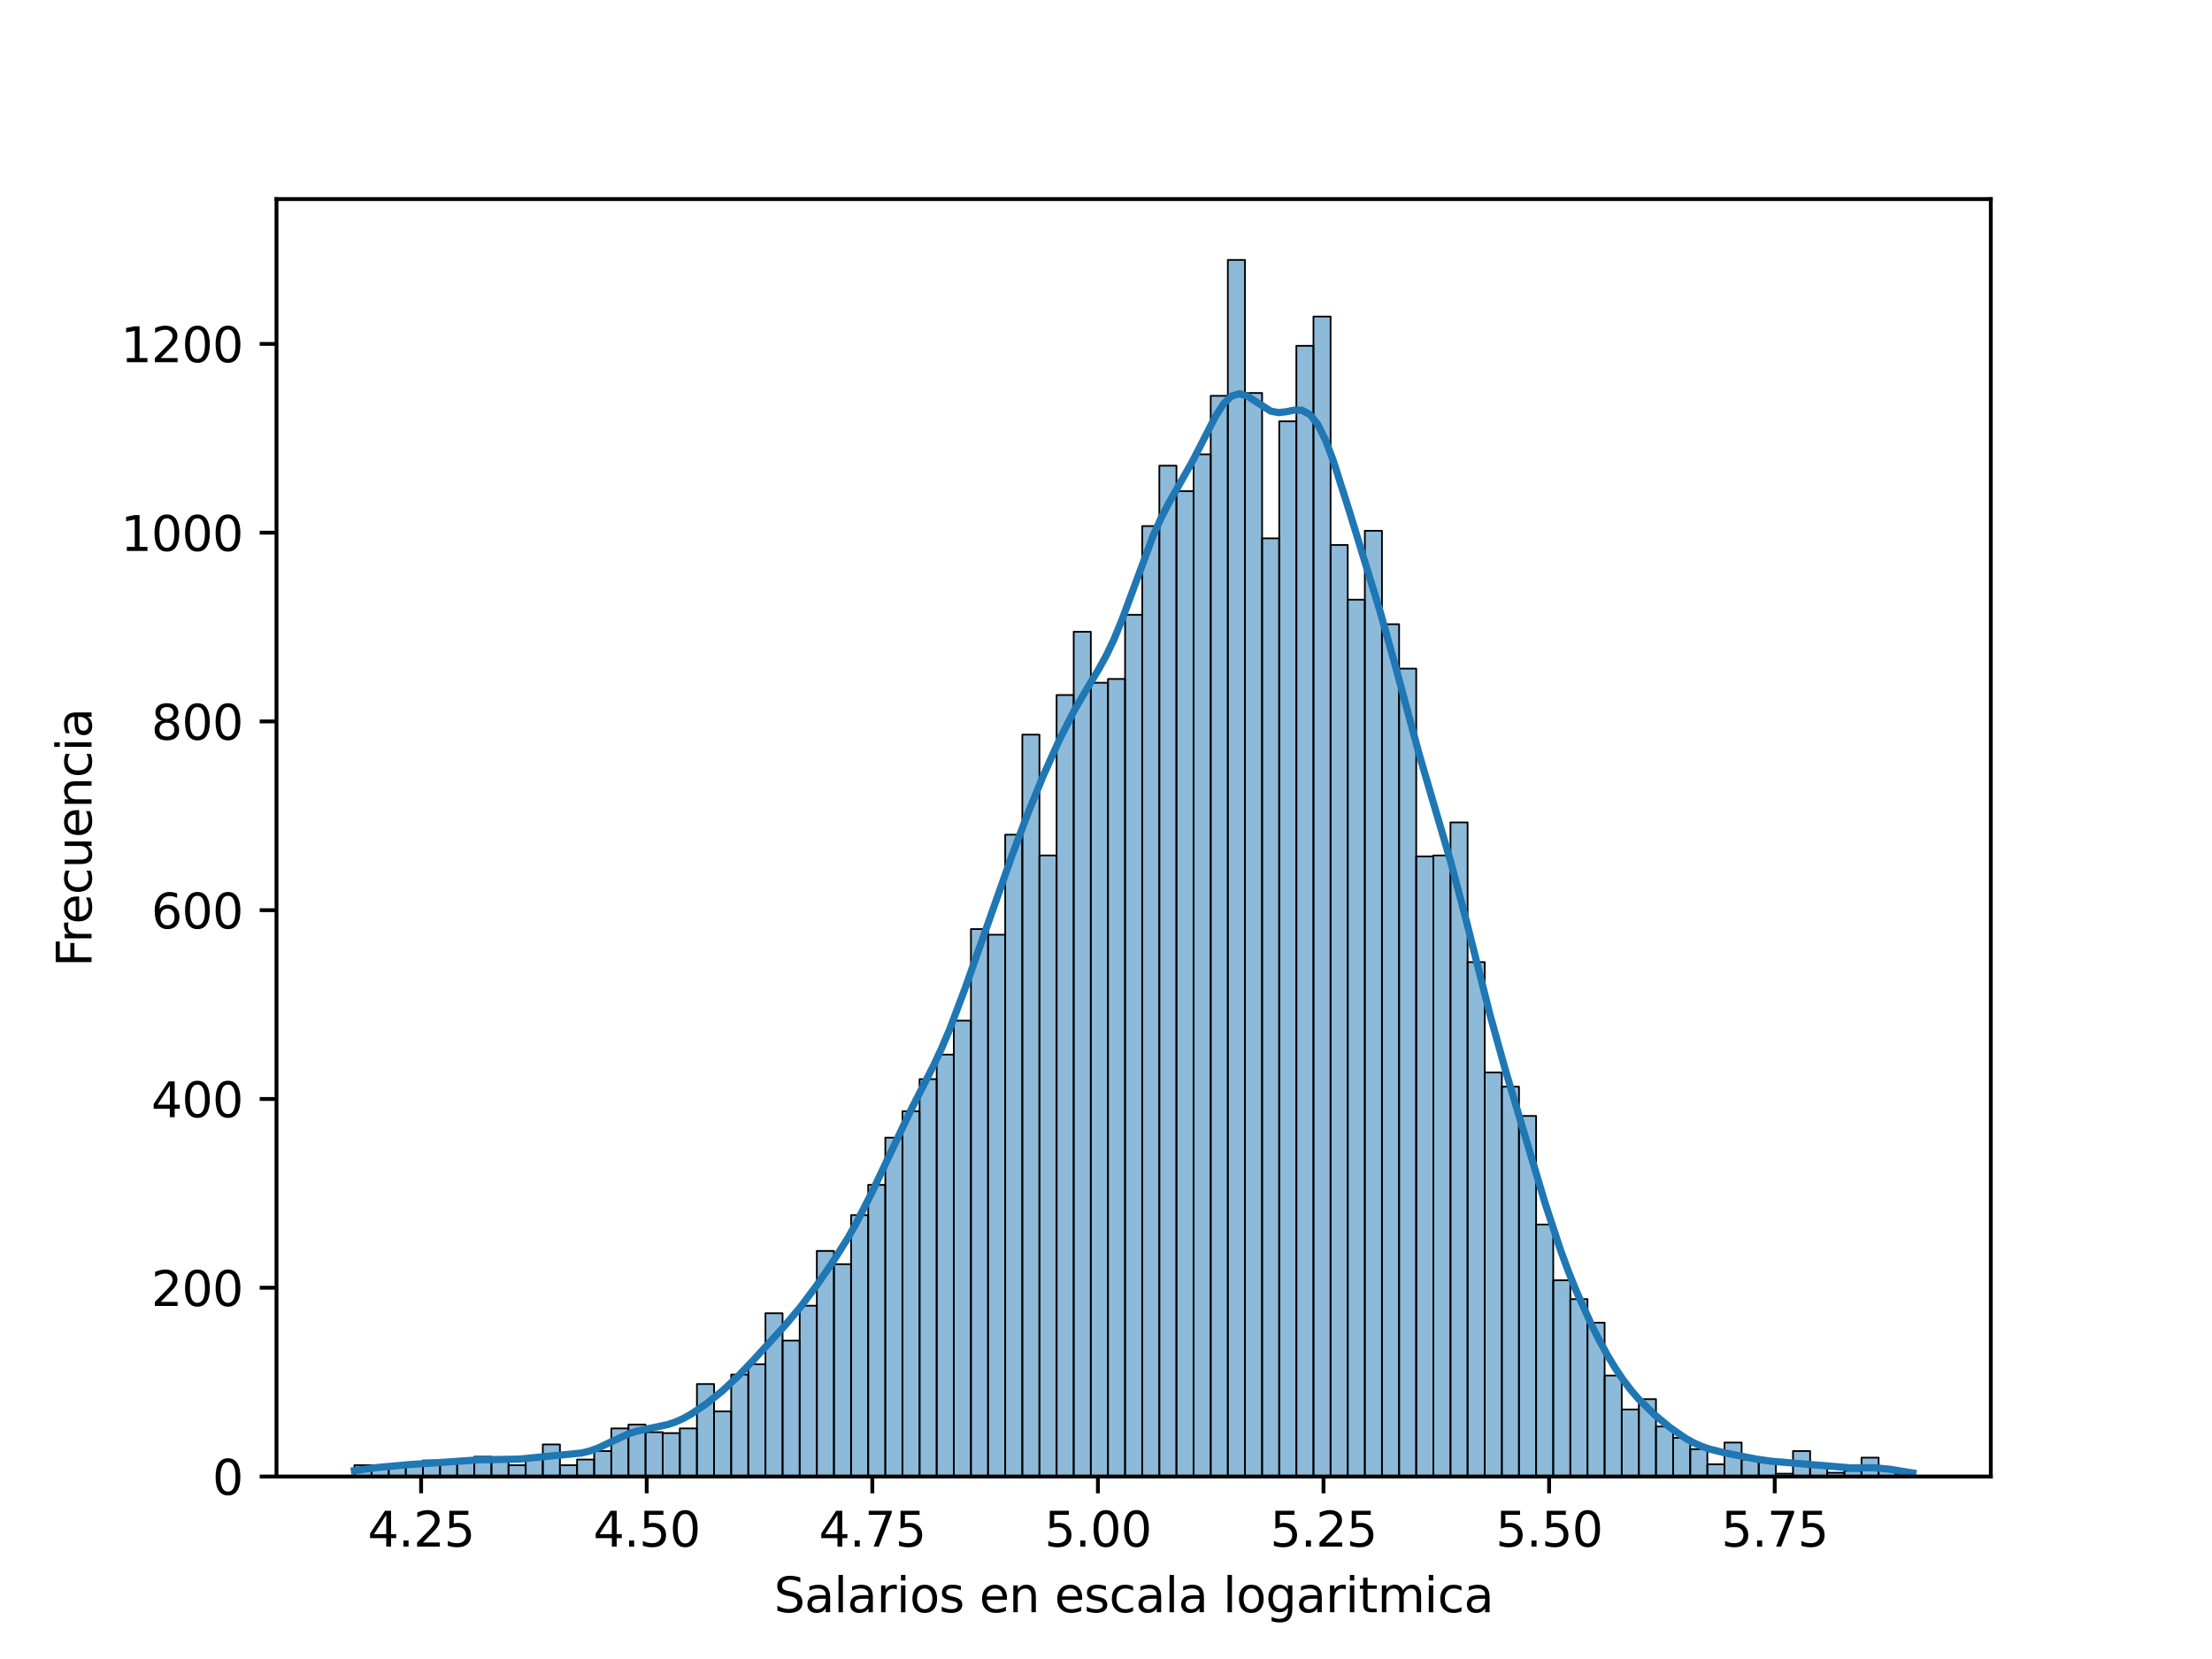 <?xml version="1.0" encoding="utf-8" standalone="no"?>
<!DOCTYPE svg PUBLIC "-//W3C//DTD SVG 1.1//EN"
  "http://www.w3.org/Graphics/SVG/1.1/DTD/svg11.dtd">
<svg xmlns:xlink="http://www.w3.org/1999/xlink" width="460.8pt" height="345.6pt" viewBox="0 0 460.8 345.6" xmlns="http://www.w3.org/2000/svg" version="1.1">
 <defs>
  <style type="text/css">*{stroke-linejoin: round; stroke-linecap: butt}</style>
 </defs>
 <g id="figure_1">
  <g id="patch_1">
   <path d="M 0 345.6 
L 460.8 345.6 
L 460.8 0 
L 0 0 
z
" style="fill: #ffffff"/>
  </g>
  <g id="axes_1">
   <g id="patch_2">
    <path d="M 57.6 307.584 
L 414.72 307.584 
L 414.72 41.472 
L 57.6 41.472 
z
" style="fill: #ffffff"/>
   </g>
   <g id="patch_3">
    <path d="M 73.833 307.584 
L 77.4 307.584 
L 77.4 305.225 
L 73.833 305.225 
z
" clip-path="url(#pa9960e04d0)" style="fill: #1f77b4; fill-opacity: 0.5; stroke: #000000; stroke-width: 0.357; stroke-linejoin: miter"/>
   </g>
   <g id="patch_4">
    <path d="M 77.4 307.584 
L 80.968 307.584 
L 80.968 305.225 
L 77.4 305.225 
z
" clip-path="url(#pa9960e04d0)" style="fill: #1f77b4; fill-opacity: 0.5; stroke: #000000; stroke-width: 0.357; stroke-linejoin: miter"/>
   </g>
   <g id="patch_5">
    <path d="M 80.968 307.584 
L 84.536 307.584 
L 84.536 305.225 
L 80.968 305.225 
z
" clip-path="url(#pa9960e04d0)" style="fill: #1f77b4; fill-opacity: 0.5; stroke: #000000; stroke-width: 0.357; stroke-linejoin: miter"/>
   </g>
   <g id="patch_6">
    <path d="M 84.536 307.584 
L 88.103 307.584 
L 88.103 305.421 
L 84.536 305.421 
z
" clip-path="url(#pa9960e04d0)" style="fill: #1f77b4; fill-opacity: 0.5; stroke: #000000; stroke-width: 0.357; stroke-linejoin: miter"/>
   </g>
   <g id="patch_7">
    <path d="M 88.103 307.584 
L 91.671 307.584 
L 91.671 304.242 
L 88.103 304.242 
z
" clip-path="url(#pa9960e04d0)" style="fill: #1f77b4; fill-opacity: 0.5; stroke: #000000; stroke-width: 0.357; stroke-linejoin: miter"/>
   </g>
   <g id="patch_8">
    <path d="M 91.671 307.584 
L 95.239 307.584 
L 95.239 304.635 
L 91.671 304.635 
z
" clip-path="url(#pa9960e04d0)" style="fill: #1f77b4; fill-opacity: 0.5; stroke: #000000; stroke-width: 0.357; stroke-linejoin: miter"/>
   </g>
   <g id="patch_9">
    <path d="M 95.239 307.584 
L 98.806 307.584 
L 98.806 304.438 
L 95.239 304.438 
z
" clip-path="url(#pa9960e04d0)" style="fill: #1f77b4; fill-opacity: 0.5; stroke: #000000; stroke-width: 0.357; stroke-linejoin: miter"/>
   </g>
   <g id="patch_10">
    <path d="M 98.806 307.584 
L 102.374 307.584 
L 102.374 303.455 
L 98.806 303.455 
z
" clip-path="url(#pa9960e04d0)" style="fill: #1f77b4; fill-opacity: 0.5; stroke: #000000; stroke-width: 0.357; stroke-linejoin: miter"/>
   </g>
   <g id="patch_11">
    <path d="M 102.374 307.584 
L 105.941 307.584 
L 105.941 303.848 
L 102.374 303.848 
z
" clip-path="url(#pa9960e04d0)" style="fill: #1f77b4; fill-opacity: 0.5; stroke: #000000; stroke-width: 0.357; stroke-linejoin: miter"/>
   </g>
   <g id="patch_12">
    <path d="M 105.941 307.584 
L 109.509 307.584 
L 109.509 305.225 
L 105.941 305.225 
z
" clip-path="url(#pa9960e04d0)" style="fill: #1f77b4; fill-opacity: 0.5; stroke: #000000; stroke-width: 0.357; stroke-linejoin: miter"/>
   </g>
   <g id="patch_13">
    <path d="M 109.509 307.584 
L 113.077 307.584 
L 113.077 303.455 
L 109.509 303.455 
z
" clip-path="url(#pa9960e04d0)" style="fill: #1f77b4; fill-opacity: 0.5; stroke: #000000; stroke-width: 0.357; stroke-linejoin: miter"/>
   </g>
   <g id="patch_14">
    <path d="M 113.077 307.584 
L 116.644 307.584 
L 116.644 300.899 
L 113.077 300.899 
z
" clip-path="url(#pa9960e04d0)" style="fill: #1f77b4; fill-opacity: 0.5; stroke: #000000; stroke-width: 0.357; stroke-linejoin: miter"/>
   </g>
   <g id="patch_15">
    <path d="M 116.644 307.584 
L 120.212 307.584 
L 120.212 305.225 
L 116.644 305.225 
z
" clip-path="url(#pa9960e04d0)" style="fill: #1f77b4; fill-opacity: 0.5; stroke: #000000; stroke-width: 0.357; stroke-linejoin: miter"/>
   </g>
   <g id="patch_16">
    <path d="M 120.212 307.584 
L 123.78 307.584 
L 123.78 304.045 
L 120.212 304.045 
z
" clip-path="url(#pa9960e04d0)" style="fill: #1f77b4; fill-opacity: 0.5; stroke: #000000; stroke-width: 0.357; stroke-linejoin: miter"/>
   </g>
   <g id="patch_17">
    <path d="M 123.78 307.584 
L 127.347 307.584 
L 127.347 302.275 
L 123.78 302.275 
z
" clip-path="url(#pa9960e04d0)" style="fill: #1f77b4; fill-opacity: 0.5; stroke: #000000; stroke-width: 0.357; stroke-linejoin: miter"/>
   </g>
   <g id="patch_18">
    <path d="M 127.347 307.584 
L 130.915 307.584 
L 130.915 297.557 
L 127.347 297.557 
z
" clip-path="url(#pa9960e04d0)" style="fill: #1f77b4; fill-opacity: 0.5; stroke: #000000; stroke-width: 0.357; stroke-linejoin: miter"/>
   </g>
   <g id="patch_19">
    <path d="M 130.915 307.584 
L 134.482 307.584 
L 134.482 296.77 
L 130.915 296.77 
z
" clip-path="url(#pa9960e04d0)" style="fill: #1f77b4; fill-opacity: 0.5; stroke: #000000; stroke-width: 0.357; stroke-linejoin: miter"/>
   </g>
   <g id="patch_20">
    <path d="M 134.482 307.584 
L 138.05 307.584 
L 138.05 298.343 
L 134.482 298.343 
z
" clip-path="url(#pa9960e04d0)" style="fill: #1f77b4; fill-opacity: 0.5; stroke: #000000; stroke-width: 0.357; stroke-linejoin: miter"/>
   </g>
   <g id="patch_21">
    <path d="M 138.05 307.584 
L 141.618 307.584 
L 141.618 298.54 
L 138.05 298.54 
z
" clip-path="url(#pa9960e04d0)" style="fill: #1f77b4; fill-opacity: 0.5; stroke: #000000; stroke-width: 0.357; stroke-linejoin: miter"/>
   </g>
   <g id="patch_22">
    <path d="M 141.618 307.584 
L 145.185 307.584 
L 145.185 297.557 
L 141.618 297.557 
z
" clip-path="url(#pa9960e04d0)" style="fill: #1f77b4; fill-opacity: 0.5; stroke: #000000; stroke-width: 0.357; stroke-linejoin: miter"/>
   </g>
   <g id="patch_23">
    <path d="M 145.185 307.584 
L 148.753 307.584 
L 148.753 288.315 
L 145.185 288.315 
z
" clip-path="url(#pa9960e04d0)" style="fill: #1f77b4; fill-opacity: 0.5; stroke: #000000; stroke-width: 0.357; stroke-linejoin: miter"/>
   </g>
   <g id="patch_24">
    <path d="M 148.753 307.584 
L 152.321 307.584 
L 152.321 294.017 
L 148.753 294.017 
z
" clip-path="url(#pa9960e04d0)" style="fill: #1f77b4; fill-opacity: 0.5; stroke: #000000; stroke-width: 0.357; stroke-linejoin: miter"/>
   </g>
   <g id="patch_25">
    <path d="M 152.321 307.584 
L 155.888 307.584 
L 155.888 286.349 
L 152.321 286.349 
z
" clip-path="url(#pa9960e04d0)" style="fill: #1f77b4; fill-opacity: 0.5; stroke: #000000; stroke-width: 0.357; stroke-linejoin: miter"/>
   </g>
   <g id="patch_26">
    <path d="M 155.888 307.584 
L 159.456 307.584 
L 159.456 284.187 
L 155.888 284.187 
z
" clip-path="url(#pa9960e04d0)" style="fill: #1f77b4; fill-opacity: 0.5; stroke: #000000; stroke-width: 0.357; stroke-linejoin: miter"/>
   </g>
   <g id="patch_27">
    <path d="M 159.456 307.584 
L 163.024 307.584 
L 163.024 273.569 
L 159.456 273.569 
z
" clip-path="url(#pa9960e04d0)" style="fill: #1f77b4; fill-opacity: 0.5; stroke: #000000; stroke-width: 0.357; stroke-linejoin: miter"/>
   </g>
   <g id="patch_28">
    <path d="M 163.024 307.584 
L 166.591 307.584 
L 166.591 279.271 
L 163.024 279.271 
z
" clip-path="url(#pa9960e04d0)" style="fill: #1f77b4; fill-opacity: 0.5; stroke: #000000; stroke-width: 0.357; stroke-linejoin: miter"/>
   </g>
   <g id="patch_29">
    <path d="M 166.591 307.584 
L 170.159 307.584 
L 170.159 271.996 
L 166.591 271.996 
z
" clip-path="url(#pa9960e04d0)" style="fill: #1f77b4; fill-opacity: 0.5; stroke: #000000; stroke-width: 0.357; stroke-linejoin: miter"/>
   </g>
   <g id="patch_30">
    <path d="M 170.159 307.584 
L 173.726 307.584 
L 173.726 260.592 
L 170.159 260.592 
z
" clip-path="url(#pa9960e04d0)" style="fill: #1f77b4; fill-opacity: 0.5; stroke: #000000; stroke-width: 0.357; stroke-linejoin: miter"/>
   </g>
   <g id="patch_31">
    <path d="M 173.726 307.584 
L 177.294 307.584 
L 177.294 263.345 
L 173.726 263.345 
z
" clip-path="url(#pa9960e04d0)" style="fill: #1f77b4; fill-opacity: 0.5; stroke: #000000; stroke-width: 0.357; stroke-linejoin: miter"/>
   </g>
   <g id="patch_32">
    <path d="M 177.294 307.584 
L 180.862 307.584 
L 180.862 253.121 
L 177.294 253.121 
z
" clip-path="url(#pa9960e04d0)" style="fill: #1f77b4; fill-opacity: 0.5; stroke: #000000; stroke-width: 0.357; stroke-linejoin: miter"/>
   </g>
   <g id="patch_33">
    <path d="M 180.862 307.584 
L 184.429 307.584 
L 184.429 246.829 
L 180.862 246.829 
z
" clip-path="url(#pa9960e04d0)" style="fill: #1f77b4; fill-opacity: 0.5; stroke: #000000; stroke-width: 0.357; stroke-linejoin: miter"/>
   </g>
   <g id="patch_34">
    <path d="M 184.429 307.584 
L 187.997 307.584 
L 187.997 236.998 
L 184.429 236.998 
z
" clip-path="url(#pa9960e04d0)" style="fill: #1f77b4; fill-opacity: 0.5; stroke: #000000; stroke-width: 0.357; stroke-linejoin: miter"/>
   </g>
   <g id="patch_35">
    <path d="M 187.997 307.584 
L 191.565 307.584 
L 191.565 231.493 
L 187.997 231.493 
z
" clip-path="url(#pa9960e04d0)" style="fill: #1f77b4; fill-opacity: 0.5; stroke: #000000; stroke-width: 0.357; stroke-linejoin: miter"/>
   </g>
   <g id="patch_36">
    <path d="M 191.565 307.584 
L 195.132 307.584 
L 195.132 224.808 
L 191.565 224.808 
z
" clip-path="url(#pa9960e04d0)" style="fill: #1f77b4; fill-opacity: 0.5; stroke: #000000; stroke-width: 0.357; stroke-linejoin: miter"/>
   </g>
   <g id="patch_37">
    <path d="M 195.132 307.584 
L 198.7 307.584 
L 198.7 219.696 
L 195.132 219.696 
z
" clip-path="url(#pa9960e04d0)" style="fill: #1f77b4; fill-opacity: 0.5; stroke: #000000; stroke-width: 0.357; stroke-linejoin: miter"/>
   </g>
   <g id="patch_38">
    <path d="M 198.7 307.584 
L 202.267 307.584 
L 202.267 212.618 
L 198.7 212.618 
z
" clip-path="url(#pa9960e04d0)" style="fill: #1f77b4; fill-opacity: 0.5; stroke: #000000; stroke-width: 0.357; stroke-linejoin: miter"/>
   </g>
   <g id="patch_39">
    <path d="M 202.267 307.584 
L 205.835 307.584 
L 205.835 193.546 
L 202.267 193.546 
z
" clip-path="url(#pa9960e04d0)" style="fill: #1f77b4; fill-opacity: 0.5; stroke: #000000; stroke-width: 0.357; stroke-linejoin: miter"/>
   </g>
   <g id="patch_40">
    <path d="M 205.835 307.584 
L 209.403 307.584 
L 209.403 194.726 
L 205.835 194.726 
z
" clip-path="url(#pa9960e04d0)" style="fill: #1f77b4; fill-opacity: 0.5; stroke: #000000; stroke-width: 0.357; stroke-linejoin: miter"/>
   </g>
   <g id="patch_41">
    <path d="M 209.403 307.584 
L 212.97 307.584 
L 212.97 173.884 
L 209.403 173.884 
z
" clip-path="url(#pa9960e04d0)" style="fill: #1f77b4; fill-opacity: 0.5; stroke: #000000; stroke-width: 0.357; stroke-linejoin: miter"/>
   </g>
   <g id="patch_42">
    <path d="M 212.97 307.584 
L 216.538 307.584 
L 216.538 153.043 
L 212.97 153.043 
z
" clip-path="url(#pa9960e04d0)" style="fill: #1f77b4; fill-opacity: 0.5; stroke: #000000; stroke-width: 0.357; stroke-linejoin: miter"/>
   </g>
   <g id="patch_43">
    <path d="M 216.538 307.584 
L 220.106 307.584 
L 220.106 178.21 
L 216.538 178.21 
z
" clip-path="url(#pa9960e04d0)" style="fill: #1f77b4; fill-opacity: 0.5; stroke: #000000; stroke-width: 0.357; stroke-linejoin: miter"/>
   </g>
   <g id="patch_44">
    <path d="M 220.106 307.584 
L 223.673 307.584 
L 223.673 144.785 
L 220.106 144.785 
z
" clip-path="url(#pa9960e04d0)" style="fill: #1f77b4; fill-opacity: 0.5; stroke: #000000; stroke-width: 0.357; stroke-linejoin: miter"/>
   </g>
   <g id="patch_45">
    <path d="M 223.673 307.584 
L 227.241 307.584 
L 227.241 131.611 
L 223.673 131.611 
z
" clip-path="url(#pa9960e04d0)" style="fill: #1f77b4; fill-opacity: 0.5; stroke: #000000; stroke-width: 0.357; stroke-linejoin: miter"/>
   </g>
   <g id="patch_46">
    <path d="M 227.241 307.584 
L 230.809 307.584 
L 230.809 142.229 
L 227.241 142.229 
z
" clip-path="url(#pa9960e04d0)" style="fill: #1f77b4; fill-opacity: 0.5; stroke: #000000; stroke-width: 0.357; stroke-linejoin: miter"/>
   </g>
   <g id="patch_47">
    <path d="M 230.809 307.584 
L 234.376 307.584 
L 234.376 141.442 
L 230.809 141.442 
z
" clip-path="url(#pa9960e04d0)" style="fill: #1f77b4; fill-opacity: 0.5; stroke: #000000; stroke-width: 0.357; stroke-linejoin: miter"/>
   </g>
   <g id="patch_48">
    <path d="M 234.376 307.584 
L 237.944 307.584 
L 237.944 128.072 
L 234.376 128.072 
z
" clip-path="url(#pa9960e04d0)" style="fill: #1f77b4; fill-opacity: 0.5; stroke: #000000; stroke-width: 0.357; stroke-linejoin: miter"/>
   </g>
   <g id="patch_49">
    <path d="M 237.944 307.584 
L 241.511 307.584 
L 241.511 109.59 
L 237.944 109.59 
z
" clip-path="url(#pa9960e04d0)" style="fill: #1f77b4; fill-opacity: 0.5; stroke: #000000; stroke-width: 0.357; stroke-linejoin: miter"/>
   </g>
   <g id="patch_50">
    <path d="M 241.511 307.584 
L 245.079 307.584 
L 245.079 97.007 
L 241.511 97.007 
z
" clip-path="url(#pa9960e04d0)" style="fill: #1f77b4; fill-opacity: 0.5; stroke: #000000; stroke-width: 0.357; stroke-linejoin: miter"/>
   </g>
   <g id="patch_51">
    <path d="M 245.079 307.584 
L 248.647 307.584 
L 248.647 102.315 
L 245.079 102.315 
z
" clip-path="url(#pa9960e04d0)" style="fill: #1f77b4; fill-opacity: 0.5; stroke: #000000; stroke-width: 0.357; stroke-linejoin: miter"/>
   </g>
   <g id="patch_52">
    <path d="M 248.647 307.584 
L 252.214 307.584 
L 252.214 94.647 
L 248.647 94.647 
z
" clip-path="url(#pa9960e04d0)" style="fill: #1f77b4; fill-opacity: 0.5; stroke: #000000; stroke-width: 0.357; stroke-linejoin: miter"/>
   </g>
   <g id="patch_53">
    <path d="M 252.214 307.584 
L 255.782 307.584 
L 255.782 82.457 
L 252.214 82.457 
z
" clip-path="url(#pa9960e04d0)" style="fill: #1f77b4; fill-opacity: 0.5; stroke: #000000; stroke-width: 0.357; stroke-linejoin: miter"/>
   </g>
   <g id="patch_54">
    <path d="M 255.782 307.584 
L 259.35 307.584 
L 259.35 54.144 
L 255.782 54.144 
z
" clip-path="url(#pa9960e04d0)" style="fill: #1f77b4; fill-opacity: 0.5; stroke: #000000; stroke-width: 0.357; stroke-linejoin: miter"/>
   </g>
   <g id="patch_55">
    <path d="M 259.35 307.584 
L 262.917 307.584 
L 262.917 81.867 
L 259.35 81.867 
z
" clip-path="url(#pa9960e04d0)" style="fill: #1f77b4; fill-opacity: 0.5; stroke: #000000; stroke-width: 0.357; stroke-linejoin: miter"/>
   </g>
   <g id="patch_56">
    <path d="M 262.917 307.584 
L 266.485 307.584 
L 266.485 112.146 
L 262.917 112.146 
z
" clip-path="url(#pa9960e04d0)" style="fill: #1f77b4; fill-opacity: 0.5; stroke: #000000; stroke-width: 0.357; stroke-linejoin: miter"/>
   </g>
   <g id="patch_57">
    <path d="M 266.485 307.584 
L 270.053 307.584 
L 270.053 87.766 
L 266.485 87.766 
z
" clip-path="url(#pa9960e04d0)" style="fill: #1f77b4; fill-opacity: 0.5; stroke: #000000; stroke-width: 0.357; stroke-linejoin: miter"/>
   </g>
   <g id="patch_58">
    <path d="M 270.053 307.584 
L 273.62 307.584 
L 273.62 72.036 
L 270.053 72.036 
z
" clip-path="url(#pa9960e04d0)" style="fill: #1f77b4; fill-opacity: 0.5; stroke: #000000; stroke-width: 0.357; stroke-linejoin: miter"/>
   </g>
   <g id="patch_59">
    <path d="M 273.62 307.584 
L 277.188 307.584 
L 277.188 65.941 
L 273.62 65.941 
z
" clip-path="url(#pa9960e04d0)" style="fill: #1f77b4; fill-opacity: 0.5; stroke: #000000; stroke-width: 0.357; stroke-linejoin: miter"/>
   </g>
   <g id="patch_60">
    <path d="M 277.188 307.584 
L 280.755 307.584 
L 280.755 113.522 
L 277.188 113.522 
z
" clip-path="url(#pa9960e04d0)" style="fill: #1f77b4; fill-opacity: 0.5; stroke: #000000; stroke-width: 0.357; stroke-linejoin: miter"/>
   </g>
   <g id="patch_61">
    <path d="M 280.755 307.584 
L 284.323 307.584 
L 284.323 124.926 
L 280.755 124.926 
z
" clip-path="url(#pa9960e04d0)" style="fill: #1f77b4; fill-opacity: 0.5; stroke: #000000; stroke-width: 0.357; stroke-linejoin: miter"/>
   </g>
   <g id="patch_62">
    <path d="M 284.323 307.584 
L 287.891 307.584 
L 287.891 110.573 
L 284.323 110.573 
z
" clip-path="url(#pa9960e04d0)" style="fill: #1f77b4; fill-opacity: 0.5; stroke: #000000; stroke-width: 0.357; stroke-linejoin: miter"/>
   </g>
   <g id="patch_63">
    <path d="M 287.891 307.584 
L 291.458 307.584 
L 291.458 130.038 
L 287.891 130.038 
z
" clip-path="url(#pa9960e04d0)" style="fill: #1f77b4; fill-opacity: 0.5; stroke: #000000; stroke-width: 0.357; stroke-linejoin: miter"/>
   </g>
   <g id="patch_64">
    <path d="M 291.458 307.584 
L 295.026 307.584 
L 295.026 139.279 
L 291.458 139.279 
z
" clip-path="url(#pa9960e04d0)" style="fill: #1f77b4; fill-opacity: 0.5; stroke: #000000; stroke-width: 0.357; stroke-linejoin: miter"/>
   </g>
   <g id="patch_65">
    <path d="M 295.026 307.584 
L 298.594 307.584 
L 298.594 178.406 
L 295.026 178.406 
z
" clip-path="url(#pa9960e04d0)" style="fill: #1f77b4; fill-opacity: 0.5; stroke: #000000; stroke-width: 0.357; stroke-linejoin: miter"/>
   </g>
   <g id="patch_66">
    <path d="M 298.594 307.584 
L 302.161 307.584 
L 302.161 178.21 
L 298.594 178.21 
z
" clip-path="url(#pa9960e04d0)" style="fill: #1f77b4; fill-opacity: 0.5; stroke: #000000; stroke-width: 0.357; stroke-linejoin: miter"/>
   </g>
   <g id="patch_67">
    <path d="M 302.161 307.584 
L 305.729 307.584 
L 305.729 171.328 
L 302.161 171.328 
z
" clip-path="url(#pa9960e04d0)" style="fill: #1f77b4; fill-opacity: 0.5; stroke: #000000; stroke-width: 0.357; stroke-linejoin: miter"/>
   </g>
   <g id="patch_68">
    <path d="M 305.729 307.584 
L 309.296 307.584 
L 309.296 200.427 
L 305.729 200.427 
z
" clip-path="url(#pa9960e04d0)" style="fill: #1f77b4; fill-opacity: 0.5; stroke: #000000; stroke-width: 0.357; stroke-linejoin: miter"/>
   </g>
   <g id="patch_69">
    <path d="M 309.296 307.584 
L 312.864 307.584 
L 312.864 223.432 
L 309.296 223.432 
z
" clip-path="url(#pa9960e04d0)" style="fill: #1f77b4; fill-opacity: 0.5; stroke: #000000; stroke-width: 0.357; stroke-linejoin: miter"/>
   </g>
   <g id="patch_70">
    <path d="M 312.864 307.584 
L 316.432 307.584 
L 316.432 226.381 
L 312.864 226.381 
z
" clip-path="url(#pa9960e04d0)" style="fill: #1f77b4; fill-opacity: 0.5; stroke: #000000; stroke-width: 0.357; stroke-linejoin: miter"/>
   </g>
   <g id="patch_71">
    <path d="M 316.432 307.584 
L 319.999 307.584 
L 319.999 232.476 
L 316.432 232.476 
z
" clip-path="url(#pa9960e04d0)" style="fill: #1f77b4; fill-opacity: 0.5; stroke: #000000; stroke-width: 0.357; stroke-linejoin: miter"/>
   </g>
   <g id="patch_72">
    <path d="M 319.999 307.584 
L 323.567 307.584 
L 323.567 255.087 
L 319.999 255.087 
z
" clip-path="url(#pa9960e04d0)" style="fill: #1f77b4; fill-opacity: 0.5; stroke: #000000; stroke-width: 0.357; stroke-linejoin: miter"/>
   </g>
   <g id="patch_73">
    <path d="M 323.567 307.584 
L 327.135 307.584 
L 327.135 266.688 
L 323.567 266.688 
z
" clip-path="url(#pa9960e04d0)" style="fill: #1f77b4; fill-opacity: 0.5; stroke: #000000; stroke-width: 0.357; stroke-linejoin: miter"/>
   </g>
   <g id="patch_74">
    <path d="M 327.135 307.584 
L 330.702 307.584 
L 330.702 270.62 
L 327.135 270.62 
z
" clip-path="url(#pa9960e04d0)" style="fill: #1f77b4; fill-opacity: 0.5; stroke: #000000; stroke-width: 0.357; stroke-linejoin: miter"/>
   </g>
   <g id="patch_75">
    <path d="M 330.702 307.584 
L 334.27 307.584 
L 334.27 275.535 
L 330.702 275.535 
z
" clip-path="url(#pa9960e04d0)" style="fill: #1f77b4; fill-opacity: 0.5; stroke: #000000; stroke-width: 0.357; stroke-linejoin: miter"/>
   </g>
   <g id="patch_76">
    <path d="M 334.27 307.584 
L 337.838 307.584 
L 337.838 286.546 
L 334.27 286.546 
z
" clip-path="url(#pa9960e04d0)" style="fill: #1f77b4; fill-opacity: 0.5; stroke: #000000; stroke-width: 0.357; stroke-linejoin: miter"/>
   </g>
   <g id="patch_77">
    <path d="M 337.838 307.584 
L 341.405 307.584 
L 341.405 293.624 
L 337.838 293.624 
z
" clip-path="url(#pa9960e04d0)" style="fill: #1f77b4; fill-opacity: 0.5; stroke: #000000; stroke-width: 0.357; stroke-linejoin: miter"/>
   </g>
   <g id="patch_78">
    <path d="M 341.405 307.584 
L 344.973 307.584 
L 344.973 291.461 
L 341.405 291.461 
z
" clip-path="url(#pa9960e04d0)" style="fill: #1f77b4; fill-opacity: 0.5; stroke: #000000; stroke-width: 0.357; stroke-linejoin: miter"/>
   </g>
   <g id="patch_79">
    <path d="M 344.973 307.584 
L 348.54 307.584 
L 348.54 297.163 
L 344.973 297.163 
z
" clip-path="url(#pa9960e04d0)" style="fill: #1f77b4; fill-opacity: 0.5; stroke: #000000; stroke-width: 0.357; stroke-linejoin: miter"/>
   </g>
   <g id="patch_80">
    <path d="M 348.54 307.584 
L 352.108 307.584 
L 352.108 299.523 
L 348.54 299.523 
z
" clip-path="url(#pa9960e04d0)" style="fill: #1f77b4; fill-opacity: 0.5; stroke: #000000; stroke-width: 0.357; stroke-linejoin: miter"/>
   </g>
   <g id="patch_81">
    <path d="M 352.108 307.584 
L 355.676 307.584 
L 355.676 301.882 
L 352.108 301.882 
z
" clip-path="url(#pa9960e04d0)" style="fill: #1f77b4; fill-opacity: 0.5; stroke: #000000; stroke-width: 0.357; stroke-linejoin: miter"/>
   </g>
   <g id="patch_82">
    <path d="M 355.676 307.584 
L 359.243 307.584 
L 359.243 305.028 
L 355.676 305.028 
z
" clip-path="url(#pa9960e04d0)" style="fill: #1f77b4; fill-opacity: 0.5; stroke: #000000; stroke-width: 0.357; stroke-linejoin: miter"/>
   </g>
   <g id="patch_83">
    <path d="M 359.243 307.584 
L 362.811 307.584 
L 362.811 300.506 
L 359.243 300.506 
z
" clip-path="url(#pa9960e04d0)" style="fill: #1f77b4; fill-opacity: 0.5; stroke: #000000; stroke-width: 0.357; stroke-linejoin: miter"/>
   </g>
   <g id="patch_84">
    <path d="M 362.811 307.584 
L 366.379 307.584 
L 366.379 304.045 
L 362.811 304.045 
z
" clip-path="url(#pa9960e04d0)" style="fill: #1f77b4; fill-opacity: 0.5; stroke: #000000; stroke-width: 0.357; stroke-linejoin: miter"/>
   </g>
   <g id="patch_85">
    <path d="M 366.379 307.584 
L 369.946 307.584 
L 369.946 304.635 
L 366.379 304.635 
z
" clip-path="url(#pa9960e04d0)" style="fill: #1f77b4; fill-opacity: 0.5; stroke: #000000; stroke-width: 0.357; stroke-linejoin: miter"/>
   </g>
   <g id="patch_86">
    <path d="M 369.946 307.584 
L 373.514 307.584 
L 373.514 306.994 
L 369.946 306.994 
z
" clip-path="url(#pa9960e04d0)" style="fill: #1f77b4; fill-opacity: 0.5; stroke: #000000; stroke-width: 0.357; stroke-linejoin: miter"/>
   </g>
   <g id="patch_87">
    <path d="M 373.514 307.584 
L 377.081 307.584 
L 377.081 302.275 
L 373.514 302.275 
z
" clip-path="url(#pa9960e04d0)" style="fill: #1f77b4; fill-opacity: 0.5; stroke: #000000; stroke-width: 0.357; stroke-linejoin: miter"/>
   </g>
   <g id="patch_88">
    <path d="M 377.081 307.584 
L 380.649 307.584 
L 380.649 305.618 
L 377.081 305.618 
z
" clip-path="url(#pa9960e04d0)" style="fill: #1f77b4; fill-opacity: 0.5; stroke: #000000; stroke-width: 0.357; stroke-linejoin: miter"/>
   </g>
   <g id="patch_89">
    <path d="M 380.649 307.584 
L 384.217 307.584 
L 384.217 306.798 
L 380.649 306.798 
z
" clip-path="url(#pa9960e04d0)" style="fill: #1f77b4; fill-opacity: 0.5; stroke: #000000; stroke-width: 0.357; stroke-linejoin: miter"/>
   </g>
   <g id="patch_90">
    <path d="M 384.217 307.584 
L 387.784 307.584 
L 387.784 306.404 
L 384.217 306.404 
z
" clip-path="url(#pa9960e04d0)" style="fill: #1f77b4; fill-opacity: 0.5; stroke: #000000; stroke-width: 0.357; stroke-linejoin: miter"/>
   </g>
   <g id="patch_91">
    <path d="M 387.784 307.584 
L 391.352 307.584 
L 391.352 303.652 
L 387.784 303.652 
z
" clip-path="url(#pa9960e04d0)" style="fill: #1f77b4; fill-opacity: 0.5; stroke: #000000; stroke-width: 0.357; stroke-linejoin: miter"/>
   </g>
   <g id="patch_92">
    <path d="M 391.352 307.584 
L 394.92 307.584 
L 394.92 306.011 
L 391.352 306.011 
z
" clip-path="url(#pa9960e04d0)" style="fill: #1f77b4; fill-opacity: 0.5; stroke: #000000; stroke-width: 0.357; stroke-linejoin: miter"/>
   </g>
   <g id="patch_93">
    <path d="M 394.92 307.584 
L 398.487 307.584 
L 398.487 306.994 
L 394.92 306.994 
z
" clip-path="url(#pa9960e04d0)" style="fill: #1f77b4; fill-opacity: 0.5; stroke: #000000; stroke-width: 0.357; stroke-linejoin: miter"/>
   </g>
   <g id="matplotlib.axis_1">
    <g id="xtick_1">
     <g id="line2d_1">
      <defs>
       <path id="m9fb0b6d4d2" d="M 0 0 
L 0 3.5 
" style="stroke: #000000; stroke-width: 0.8"/>
      </defs>
      <g>
       <use xlink:href="#m9fb0b6d4d2" x="87.727" y="307.584" style="stroke: #000000; stroke-width: 0.8"/>
      </g>
     </g>
     <g id="text_1">
      <!-- 4.25 -->
      <g transform="translate(76.594 322.182) scale(0.1 -0.1)">
       <defs>
        <path id="DejaVuSans-34" d="M 2419 4116 
L 825 1625 
L 2419 1625 
L 2419 4116 
z
M 2253 4666 
L 3047 4666 
L 3047 1625 
L 3713 1625 
L 3713 1100 
L 3047 1100 
L 3047 0 
L 2419 0 
L 2419 1100 
L 313 1100 
L 313 1709 
L 2253 4666 
z
" transform="scale(0.016)"/>
        <path id="DejaVuSans-2e" d="M 684 794 
L 1344 794 
L 1344 0 
L 684 0 
L 684 794 
z
" transform="scale(0.016)"/>
        <path id="DejaVuSans-32" d="M 1228 531 
L 3431 531 
L 3431 0 
L 469 0 
L 469 531 
Q 828 903 1448 1529 
Q 2069 2156 2228 2338 
Q 2531 2678 2651 2914 
Q 2772 3150 2772 3378 
Q 2772 3750 2511 3984 
Q 2250 4219 1831 4219 
Q 1534 4219 1204 4116 
Q 875 4013 500 3803 
L 500 4441 
Q 881 4594 1212 4672 
Q 1544 4750 1819 4750 
Q 2544 4750 2975 4387 
Q 3406 4025 3406 3419 
Q 3406 3131 3298 2873 
Q 3191 2616 2906 2266 
Q 2828 2175 2409 1742 
Q 1991 1309 1228 531 
z
" transform="scale(0.016)"/>
        <path id="DejaVuSans-35" d="M 691 4666 
L 3169 4666 
L 3169 4134 
L 1269 4134 
L 1269 2991 
Q 1406 3038 1543 3061 
Q 1681 3084 1819 3084 
Q 2600 3084 3056 2656 
Q 3513 2228 3513 1497 
Q 3513 744 3044 326 
Q 2575 -91 1722 -91 
Q 1428 -91 1123 -41 
Q 819 9 494 109 
L 494 744 
Q 775 591 1075 516 
Q 1375 441 1709 441 
Q 2250 441 2565 725 
Q 2881 1009 2881 1497 
Q 2881 1984 2565 2268 
Q 2250 2553 1709 2553 
Q 1456 2553 1204 2497 
Q 953 2441 691 2322 
L 691 4666 
z
" transform="scale(0.016)"/>
       </defs>
       <use xlink:href="#DejaVuSans-34"/>
       <use xlink:href="#DejaVuSans-2e" transform="translate(63.623 0)"/>
       <use xlink:href="#DejaVuSans-32" transform="translate(95.41 0)"/>
       <use xlink:href="#DejaVuSans-35" transform="translate(159.033 0)"/>
      </g>
     </g>
    </g>
    <g id="xtick_2">
     <g id="line2d_2">
      <g>
       <use xlink:href="#m9fb0b6d4d2" x="134.724" y="307.584" style="stroke: #000000; stroke-width: 0.8"/>
      </g>
     </g>
     <g id="text_2">
      <!-- 4.50 -->
      <g transform="translate(123.591 322.182) scale(0.1 -0.1)">
       <defs>
        <path id="DejaVuSans-30" d="M 2034 4250 
Q 1547 4250 1301 3770 
Q 1056 3291 1056 2328 
Q 1056 1369 1301 889 
Q 1547 409 2034 409 
Q 2525 409 2770 889 
Q 3016 1369 3016 2328 
Q 3016 3291 2770 3770 
Q 2525 4250 2034 4250 
z
M 2034 4750 
Q 2819 4750 3233 4129 
Q 3647 3509 3647 2328 
Q 3647 1150 3233 529 
Q 2819 -91 2034 -91 
Q 1250 -91 836 529 
Q 422 1150 422 2328 
Q 422 3509 836 4129 
Q 1250 4750 2034 4750 
z
" transform="scale(0.016)"/>
       </defs>
       <use xlink:href="#DejaVuSans-34"/>
       <use xlink:href="#DejaVuSans-2e" transform="translate(63.623 0)"/>
       <use xlink:href="#DejaVuSans-35" transform="translate(95.41 0)"/>
       <use xlink:href="#DejaVuSans-30" transform="translate(159.033 0)"/>
      </g>
     </g>
    </g>
    <g id="xtick_3">
     <g id="line2d_3">
      <g>
       <use xlink:href="#m9fb0b6d4d2" x="181.721" y="307.584" style="stroke: #000000; stroke-width: 0.8"/>
      </g>
     </g>
     <g id="text_3">
      <!-- 4.75 -->
      <g transform="translate(170.588 322.182) scale(0.1 -0.1)">
       <defs>
        <path id="DejaVuSans-37" d="M 525 4666 
L 3525 4666 
L 3525 4397 
L 1831 0 
L 1172 0 
L 2766 4134 
L 525 4134 
L 525 4666 
z
" transform="scale(0.016)"/>
       </defs>
       <use xlink:href="#DejaVuSans-34"/>
       <use xlink:href="#DejaVuSans-2e" transform="translate(63.623 0)"/>
       <use xlink:href="#DejaVuSans-37" transform="translate(95.41 0)"/>
       <use xlink:href="#DejaVuSans-35" transform="translate(159.033 0)"/>
      </g>
     </g>
    </g>
    <g id="xtick_4">
     <g id="line2d_4">
      <g>
       <use xlink:href="#m9fb0b6d4d2" x="228.717" y="307.584" style="stroke: #000000; stroke-width: 0.8"/>
      </g>
     </g>
     <g id="text_4">
      <!-- 5.00 -->
      <g transform="translate(217.585 322.182) scale(0.1 -0.1)">
       <use xlink:href="#DejaVuSans-35"/>
       <use xlink:href="#DejaVuSans-2e" transform="translate(63.623 0)"/>
       <use xlink:href="#DejaVuSans-30" transform="translate(95.41 0)"/>
       <use xlink:href="#DejaVuSans-30" transform="translate(159.033 0)"/>
      </g>
     </g>
    </g>
    <g id="xtick_5">
     <g id="line2d_5">
      <g>
       <use xlink:href="#m9fb0b6d4d2" x="275.714" y="307.584" style="stroke: #000000; stroke-width: 0.8"/>
      </g>
     </g>
     <g id="text_5">
      <!-- 5.25 -->
      <g transform="translate(264.582 322.182) scale(0.1 -0.1)">
       <use xlink:href="#DejaVuSans-35"/>
       <use xlink:href="#DejaVuSans-2e" transform="translate(63.623 0)"/>
       <use xlink:href="#DejaVuSans-32" transform="translate(95.41 0)"/>
       <use xlink:href="#DejaVuSans-35" transform="translate(159.033 0)"/>
      </g>
     </g>
    </g>
    <g id="xtick_6">
     <g id="line2d_6">
      <g>
       <use xlink:href="#m9fb0b6d4d2" x="322.711" y="307.584" style="stroke: #000000; stroke-width: 0.8"/>
      </g>
     </g>
     <g id="text_6">
      <!-- 5.50 -->
      <g transform="translate(311.578 322.182) scale(0.1 -0.1)">
       <use xlink:href="#DejaVuSans-35"/>
       <use xlink:href="#DejaVuSans-2e" transform="translate(63.623 0)"/>
       <use xlink:href="#DejaVuSans-35" transform="translate(95.41 0)"/>
       <use xlink:href="#DejaVuSans-30" transform="translate(159.033 0)"/>
      </g>
     </g>
    </g>
    <g id="xtick_7">
     <g id="line2d_7">
      <g>
       <use xlink:href="#m9fb0b6d4d2" x="369.708" y="307.584" style="stroke: #000000; stroke-width: 0.8"/>
      </g>
     </g>
     <g id="text_7">
      <!-- 5.75 -->
      <g transform="translate(358.575 322.182) scale(0.1 -0.1)">
       <use xlink:href="#DejaVuSans-35"/>
       <use xlink:href="#DejaVuSans-2e" transform="translate(63.623 0)"/>
       <use xlink:href="#DejaVuSans-37" transform="translate(95.41 0)"/>
       <use xlink:href="#DejaVuSans-35" transform="translate(159.033 0)"/>
      </g>
     </g>
    </g>
    <g id="text_8">
     <!-- Salarios en escala logaritmica -->
     <g transform="translate(161.236 335.861) scale(0.1 -0.1)">
      <defs>
       <path id="DejaVuSans-53" d="M 3425 4513 
L 3425 3897 
Q 3066 4069 2747 4153 
Q 2428 4238 2131 4238 
Q 1616 4238 1336 4038 
Q 1056 3838 1056 3469 
Q 1056 3159 1242 3001 
Q 1428 2844 1947 2747 
L 2328 2669 
Q 3034 2534 3370 2195 
Q 3706 1856 3706 1288 
Q 3706 609 3251 259 
Q 2797 -91 1919 -91 
Q 1588 -91 1214 -16 
Q 841 59 441 206 
L 441 856 
Q 825 641 1194 531 
Q 1563 422 1919 422 
Q 2459 422 2753 634 
Q 3047 847 3047 1241 
Q 3047 1584 2836 1778 
Q 2625 1972 2144 2069 
L 1759 2144 
Q 1053 2284 737 2584 
Q 422 2884 422 3419 
Q 422 4038 858 4394 
Q 1294 4750 2059 4750 
Q 2388 4750 2728 4690 
Q 3069 4631 3425 4513 
z
" transform="scale(0.016)"/>
       <path id="DejaVuSans-61" d="M 2194 1759 
Q 1497 1759 1228 1600 
Q 959 1441 959 1056 
Q 959 750 1161 570 
Q 1363 391 1709 391 
Q 2188 391 2477 730 
Q 2766 1069 2766 1631 
L 2766 1759 
L 2194 1759 
z
M 3341 1997 
L 3341 0 
L 2766 0 
L 2766 531 
Q 2569 213 2275 61 
Q 1981 -91 1556 -91 
Q 1019 -91 701 211 
Q 384 513 384 1019 
Q 384 1609 779 1909 
Q 1175 2209 1959 2209 
L 2766 2209 
L 2766 2266 
Q 2766 2663 2505 2880 
Q 2244 3097 1772 3097 
Q 1472 3097 1187 3025 
Q 903 2953 641 2809 
L 641 3341 
Q 956 3463 1253 3523 
Q 1550 3584 1831 3584 
Q 2591 3584 2966 3190 
Q 3341 2797 3341 1997 
z
" transform="scale(0.016)"/>
       <path id="DejaVuSans-6c" d="M 603 4863 
L 1178 4863 
L 1178 0 
L 603 0 
L 603 4863 
z
" transform="scale(0.016)"/>
       <path id="DejaVuSans-72" d="M 2631 2963 
Q 2534 3019 2420 3045 
Q 2306 3072 2169 3072 
Q 1681 3072 1420 2755 
Q 1159 2438 1159 1844 
L 1159 0 
L 581 0 
L 581 3500 
L 1159 3500 
L 1159 2956 
Q 1341 3275 1631 3429 
Q 1922 3584 2338 3584 
Q 2397 3584 2469 3576 
Q 2541 3569 2628 3553 
L 2631 2963 
z
" transform="scale(0.016)"/>
       <path id="DejaVuSans-69" d="M 603 3500 
L 1178 3500 
L 1178 0 
L 603 0 
L 603 3500 
z
M 603 4863 
L 1178 4863 
L 1178 4134 
L 603 4134 
L 603 4863 
z
" transform="scale(0.016)"/>
       <path id="DejaVuSans-6f" d="M 1959 3097 
Q 1497 3097 1228 2736 
Q 959 2375 959 1747 
Q 959 1119 1226 758 
Q 1494 397 1959 397 
Q 2419 397 2687 759 
Q 2956 1122 2956 1747 
Q 2956 2369 2687 2733 
Q 2419 3097 1959 3097 
z
M 1959 3584 
Q 2709 3584 3137 3096 
Q 3566 2609 3566 1747 
Q 3566 888 3137 398 
Q 2709 -91 1959 -91 
Q 1206 -91 779 398 
Q 353 888 353 1747 
Q 353 2609 779 3096 
Q 1206 3584 1959 3584 
z
" transform="scale(0.016)"/>
       <path id="DejaVuSans-73" d="M 2834 3397 
L 2834 2853 
Q 2591 2978 2328 3040 
Q 2066 3103 1784 3103 
Q 1356 3103 1142 2972 
Q 928 2841 928 2578 
Q 928 2378 1081 2264 
Q 1234 2150 1697 2047 
L 1894 2003 
Q 2506 1872 2764 1633 
Q 3022 1394 3022 966 
Q 3022 478 2636 193 
Q 2250 -91 1575 -91 
Q 1294 -91 989 -36 
Q 684 19 347 128 
L 347 722 
Q 666 556 975 473 
Q 1284 391 1588 391 
Q 1994 391 2212 530 
Q 2431 669 2431 922 
Q 2431 1156 2273 1281 
Q 2116 1406 1581 1522 
L 1381 1569 
Q 847 1681 609 1914 
Q 372 2147 372 2553 
Q 372 3047 722 3315 
Q 1072 3584 1716 3584 
Q 2034 3584 2315 3537 
Q 2597 3491 2834 3397 
z
" transform="scale(0.016)"/>
       <path id="DejaVuSans-20" transform="scale(0.016)"/>
       <path id="DejaVuSans-65" d="M 3597 1894 
L 3597 1613 
L 953 1613 
Q 991 1019 1311 708 
Q 1631 397 2203 397 
Q 2534 397 2845 478 
Q 3156 559 3463 722 
L 3463 178 
Q 3153 47 2828 -22 
Q 2503 -91 2169 -91 
Q 1331 -91 842 396 
Q 353 884 353 1716 
Q 353 2575 817 3079 
Q 1281 3584 2069 3584 
Q 2775 3584 3186 3129 
Q 3597 2675 3597 1894 
z
M 3022 2063 
Q 3016 2534 2758 2815 
Q 2500 3097 2075 3097 
Q 1594 3097 1305 2825 
Q 1016 2553 972 2059 
L 3022 2063 
z
" transform="scale(0.016)"/>
       <path id="DejaVuSans-6e" d="M 3513 2113 
L 3513 0 
L 2938 0 
L 2938 2094 
Q 2938 2591 2744 2837 
Q 2550 3084 2163 3084 
Q 1697 3084 1428 2787 
Q 1159 2491 1159 1978 
L 1159 0 
L 581 0 
L 581 3500 
L 1159 3500 
L 1159 2956 
Q 1366 3272 1645 3428 
Q 1925 3584 2291 3584 
Q 2894 3584 3203 3211 
Q 3513 2838 3513 2113 
z
" transform="scale(0.016)"/>
       <path id="DejaVuSans-63" d="M 3122 3366 
L 3122 2828 
Q 2878 2963 2633 3030 
Q 2388 3097 2138 3097 
Q 1578 3097 1268 2742 
Q 959 2388 959 1747 
Q 959 1106 1268 751 
Q 1578 397 2138 397 
Q 2388 397 2633 464 
Q 2878 531 3122 666 
L 3122 134 
Q 2881 22 2623 -34 
Q 2366 -91 2075 -91 
Q 1284 -91 818 406 
Q 353 903 353 1747 
Q 353 2603 823 3093 
Q 1294 3584 2113 3584 
Q 2378 3584 2631 3529 
Q 2884 3475 3122 3366 
z
" transform="scale(0.016)"/>
       <path id="DejaVuSans-67" d="M 2906 1791 
Q 2906 2416 2648 2759 
Q 2391 3103 1925 3103 
Q 1463 3103 1205 2759 
Q 947 2416 947 1791 
Q 947 1169 1205 825 
Q 1463 481 1925 481 
Q 2391 481 2648 825 
Q 2906 1169 2906 1791 
z
M 3481 434 
Q 3481 -459 3084 -895 
Q 2688 -1331 1869 -1331 
Q 1566 -1331 1297 -1286 
Q 1028 -1241 775 -1147 
L 775 -588 
Q 1028 -725 1275 -790 
Q 1522 -856 1778 -856 
Q 2344 -856 2625 -561 
Q 2906 -266 2906 331 
L 2906 616 
Q 2728 306 2450 153 
Q 2172 0 1784 0 
Q 1141 0 747 490 
Q 353 981 353 1791 
Q 353 2603 747 3093 
Q 1141 3584 1784 3584 
Q 2172 3584 2450 3431 
Q 2728 3278 2906 2969 
L 2906 3500 
L 3481 3500 
L 3481 434 
z
" transform="scale(0.016)"/>
       <path id="DejaVuSans-74" d="M 1172 4494 
L 1172 3500 
L 2356 3500 
L 2356 3053 
L 1172 3053 
L 1172 1153 
Q 1172 725 1289 603 
Q 1406 481 1766 481 
L 2356 481 
L 2356 0 
L 1766 0 
Q 1100 0 847 248 
Q 594 497 594 1153 
L 594 3053 
L 172 3053 
L 172 3500 
L 594 3500 
L 594 4494 
L 1172 4494 
z
" transform="scale(0.016)"/>
       <path id="DejaVuSans-6d" d="M 3328 2828 
Q 3544 3216 3844 3400 
Q 4144 3584 4550 3584 
Q 5097 3584 5394 3201 
Q 5691 2819 5691 2113 
L 5691 0 
L 5113 0 
L 5113 2094 
Q 5113 2597 4934 2840 
Q 4756 3084 4391 3084 
Q 3944 3084 3684 2787 
Q 3425 2491 3425 1978 
L 3425 0 
L 2847 0 
L 2847 2094 
Q 2847 2600 2669 2842 
Q 2491 3084 2119 3084 
Q 1678 3084 1418 2786 
Q 1159 2488 1159 1978 
L 1159 0 
L 581 0 
L 581 3500 
L 1159 3500 
L 1159 2956 
Q 1356 3278 1631 3431 
Q 1906 3584 2284 3584 
Q 2666 3584 2933 3390 
Q 3200 3197 3328 2828 
z
" transform="scale(0.016)"/>
      </defs>
      <use xlink:href="#DejaVuSans-53"/>
      <use xlink:href="#DejaVuSans-61" transform="translate(63.477 0)"/>
      <use xlink:href="#DejaVuSans-6c" transform="translate(124.756 0)"/>
      <use xlink:href="#DejaVuSans-61" transform="translate(152.539 0)"/>
      <use xlink:href="#DejaVuSans-72" transform="translate(213.818 0)"/>
      <use xlink:href="#DejaVuSans-69" transform="translate(254.932 0)"/>
      <use xlink:href="#DejaVuSans-6f" transform="translate(282.715 0)"/>
      <use xlink:href="#DejaVuSans-73" transform="translate(343.896 0)"/>
      <use xlink:href="#DejaVuSans-20" transform="translate(395.996 0)"/>
      <use xlink:href="#DejaVuSans-65" transform="translate(427.783 0)"/>
      <use xlink:href="#DejaVuSans-6e" transform="translate(489.307 0)"/>
      <use xlink:href="#DejaVuSans-20" transform="translate(552.686 0)"/>
      <use xlink:href="#DejaVuSans-65" transform="translate(584.473 0)"/>
      <use xlink:href="#DejaVuSans-73" transform="translate(645.996 0)"/>
      <use xlink:href="#DejaVuSans-63" transform="translate(698.096 0)"/>
      <use xlink:href="#DejaVuSans-61" transform="translate(753.076 0)"/>
      <use xlink:href="#DejaVuSans-6c" transform="translate(814.355 0)"/>
      <use xlink:href="#DejaVuSans-61" transform="translate(842.139 0)"/>
      <use xlink:href="#DejaVuSans-20" transform="translate(903.418 0)"/>
      <use xlink:href="#DejaVuSans-6c" transform="translate(935.205 0)"/>
      <use xlink:href="#DejaVuSans-6f" transform="translate(962.988 0)"/>
      <use xlink:href="#DejaVuSans-67" transform="translate(1024.17 0)"/>
      <use xlink:href="#DejaVuSans-61" transform="translate(1087.646 0)"/>
      <use xlink:href="#DejaVuSans-72" transform="translate(1148.926 0)"/>
      <use xlink:href="#DejaVuSans-69" transform="translate(1190.039 0)"/>
      <use xlink:href="#DejaVuSans-74" transform="translate(1217.822 0)"/>
      <use xlink:href="#DejaVuSans-6d" transform="translate(1257.031 0)"/>
      <use xlink:href="#DejaVuSans-69" transform="translate(1354.443 0)"/>
      <use xlink:href="#DejaVuSans-63" transform="translate(1382.227 0)"/>
      <use xlink:href="#DejaVuSans-61" transform="translate(1437.207 0)"/>
     </g>
    </g>
   </g>
   <g id="matplotlib.axis_2">
    <g id="ytick_1">
     <g id="line2d_8">
      <defs>
       <path id="maaa581742e" d="M 0 0 
L -3.5 0 
" style="stroke: #000000; stroke-width: 0.8"/>
      </defs>
      <g>
       <use xlink:href="#maaa581742e" x="57.6" y="307.584" style="stroke: #000000; stroke-width: 0.8"/>
      </g>
     </g>
     <g id="text_9">
      <!-- 0 -->
      <g transform="translate(44.237 311.383) scale(0.1 -0.1)">
       <use xlink:href="#DejaVuSans-30"/>
      </g>
     </g>
    </g>
    <g id="ytick_2">
     <g id="line2d_9">
      <g>
       <use xlink:href="#maaa581742e" x="57.6" y="268.26" style="stroke: #000000; stroke-width: 0.8"/>
      </g>
     </g>
     <g id="text_10">
      <!-- 200 -->
      <g transform="translate(31.512 272.06) scale(0.1 -0.1)">
       <use xlink:href="#DejaVuSans-32"/>
       <use xlink:href="#DejaVuSans-30" transform="translate(63.623 0)"/>
       <use xlink:href="#DejaVuSans-30" transform="translate(127.246 0)"/>
      </g>
     </g>
    </g>
    <g id="ytick_3">
     <g id="line2d_10">
      <g>
       <use xlink:href="#maaa581742e" x="57.6" y="228.937" style="stroke: #000000; stroke-width: 0.8"/>
      </g>
     </g>
     <g id="text_11">
      <!-- 400 -->
      <g transform="translate(31.512 232.736) scale(0.1 -0.1)">
       <use xlink:href="#DejaVuSans-34"/>
       <use xlink:href="#DejaVuSans-30" transform="translate(63.623 0)"/>
       <use xlink:href="#DejaVuSans-30" transform="translate(127.246 0)"/>
      </g>
     </g>
    </g>
    <g id="ytick_4">
     <g id="line2d_11">
      <g>
       <use xlink:href="#maaa581742e" x="57.6" y="189.613" style="stroke: #000000; stroke-width: 0.8"/>
      </g>
     </g>
     <g id="text_12">
      <!-- 600 -->
      <g transform="translate(31.512 193.413) scale(0.1 -0.1)">
       <defs>
        <path id="DejaVuSans-36" d="M 2113 2584 
Q 1688 2584 1439 2293 
Q 1191 2003 1191 1497 
Q 1191 994 1439 701 
Q 1688 409 2113 409 
Q 2538 409 2786 701 
Q 3034 994 3034 1497 
Q 3034 2003 2786 2293 
Q 2538 2584 2113 2584 
z
M 3366 4563 
L 3366 3988 
Q 3128 4100 2886 4159 
Q 2644 4219 2406 4219 
Q 1781 4219 1451 3797 
Q 1122 3375 1075 2522 
Q 1259 2794 1537 2939 
Q 1816 3084 2150 3084 
Q 2853 3084 3261 2657 
Q 3669 2231 3669 1497 
Q 3669 778 3244 343 
Q 2819 -91 2113 -91 
Q 1303 -91 875 529 
Q 447 1150 447 2328 
Q 447 3434 972 4092 
Q 1497 4750 2381 4750 
Q 2619 4750 2861 4703 
Q 3103 4656 3366 4563 
z
" transform="scale(0.016)"/>
       </defs>
       <use xlink:href="#DejaVuSans-36"/>
       <use xlink:href="#DejaVuSans-30" transform="translate(63.623 0)"/>
       <use xlink:href="#DejaVuSans-30" transform="translate(127.246 0)"/>
      </g>
     </g>
    </g>
    <g id="ytick_5">
     <g id="line2d_12">
      <g>
       <use xlink:href="#maaa581742e" x="57.6" y="150.29" style="stroke: #000000; stroke-width: 0.8"/>
      </g>
     </g>
     <g id="text_13">
      <!-- 800 -->
      <g transform="translate(31.512 154.089) scale(0.1 -0.1)">
       <defs>
        <path id="DejaVuSans-38" d="M 2034 2216 
Q 1584 2216 1326 1975 
Q 1069 1734 1069 1313 
Q 1069 891 1326 650 
Q 1584 409 2034 409 
Q 2484 409 2743 651 
Q 3003 894 3003 1313 
Q 3003 1734 2745 1975 
Q 2488 2216 2034 2216 
z
M 1403 2484 
Q 997 2584 770 2862 
Q 544 3141 544 3541 
Q 544 4100 942 4425 
Q 1341 4750 2034 4750 
Q 2731 4750 3128 4425 
Q 3525 4100 3525 3541 
Q 3525 3141 3298 2862 
Q 3072 2584 2669 2484 
Q 3125 2378 3379 2068 
Q 3634 1759 3634 1313 
Q 3634 634 3220 271 
Q 2806 -91 2034 -91 
Q 1263 -91 848 271 
Q 434 634 434 1313 
Q 434 1759 690 2068 
Q 947 2378 1403 2484 
z
M 1172 3481 
Q 1172 3119 1398 2916 
Q 1625 2713 2034 2713 
Q 2441 2713 2670 2916 
Q 2900 3119 2900 3481 
Q 2900 3844 2670 4047 
Q 2441 4250 2034 4250 
Q 1625 4250 1398 4047 
Q 1172 3844 1172 3481 
z
" transform="scale(0.016)"/>
       </defs>
       <use xlink:href="#DejaVuSans-38"/>
       <use xlink:href="#DejaVuSans-30" transform="translate(63.623 0)"/>
       <use xlink:href="#DejaVuSans-30" transform="translate(127.246 0)"/>
      </g>
     </g>
    </g>
    <g id="ytick_6">
     <g id="line2d_13">
      <g>
       <use xlink:href="#maaa581742e" x="57.6" y="110.966" style="stroke: #000000; stroke-width: 0.8"/>
      </g>
     </g>
     <g id="text_14">
      <!-- 1000 -->
      <g transform="translate(25.15 114.766) scale(0.1 -0.1)">
       <defs>
        <path id="DejaVuSans-31" d="M 794 531 
L 1825 531 
L 1825 4091 
L 703 3866 
L 703 4441 
L 1819 4666 
L 2450 4666 
L 2450 531 
L 3481 531 
L 3481 0 
L 794 0 
L 794 531 
z
" transform="scale(0.016)"/>
       </defs>
       <use xlink:href="#DejaVuSans-31"/>
       <use xlink:href="#DejaVuSans-30" transform="translate(63.623 0)"/>
       <use xlink:href="#DejaVuSans-30" transform="translate(127.246 0)"/>
       <use xlink:href="#DejaVuSans-30" transform="translate(190.869 0)"/>
      </g>
     </g>
    </g>
    <g id="ytick_7">
     <g id="line2d_14">
      <g>
       <use xlink:href="#maaa581742e" x="57.6" y="71.643" style="stroke: #000000; stroke-width: 0.8"/>
      </g>
     </g>
     <g id="text_15">
      <!-- 1200 -->
      <g transform="translate(25.15 75.442) scale(0.1 -0.1)">
       <use xlink:href="#DejaVuSans-31"/>
       <use xlink:href="#DejaVuSans-32" transform="translate(63.623 0)"/>
       <use xlink:href="#DejaVuSans-30" transform="translate(127.246 0)"/>
       <use xlink:href="#DejaVuSans-30" transform="translate(190.869 0)"/>
      </g>
     </g>
    </g>
    <g id="text_16">
     <!-- Frecuencia -->
     <g transform="translate(19.07 201.426) rotate(-90) scale(0.1 -0.1)">
      <defs>
       <path id="DejaVuSans-46" d="M 628 4666 
L 3309 4666 
L 3309 4134 
L 1259 4134 
L 1259 2759 
L 3109 2759 
L 3109 2228 
L 1259 2228 
L 1259 0 
L 628 0 
L 628 4666 
z
" transform="scale(0.016)"/>
       <path id="DejaVuSans-75" d="M 544 1381 
L 544 3500 
L 1119 3500 
L 1119 1403 
Q 1119 906 1312 657 
Q 1506 409 1894 409 
Q 2359 409 2629 706 
Q 2900 1003 2900 1516 
L 2900 3500 
L 3475 3500 
L 3475 0 
L 2900 0 
L 2900 538 
Q 2691 219 2414 64 
Q 2138 -91 1772 -91 
Q 1169 -91 856 284 
Q 544 659 544 1381 
z
M 1991 3584 
L 1991 3584 
z
" transform="scale(0.016)"/>
      </defs>
      <use xlink:href="#DejaVuSans-46"/>
      <use xlink:href="#DejaVuSans-72" transform="translate(50.27 0)"/>
      <use xlink:href="#DejaVuSans-65" transform="translate(89.133 0)"/>
      <use xlink:href="#DejaVuSans-63" transform="translate(150.656 0)"/>
      <use xlink:href="#DejaVuSans-75" transform="translate(205.637 0)"/>
      <use xlink:href="#DejaVuSans-65" transform="translate(269.016 0)"/>
      <use xlink:href="#DejaVuSans-6e" transform="translate(330.539 0)"/>
      <use xlink:href="#DejaVuSans-63" transform="translate(393.918 0)"/>
      <use xlink:href="#DejaVuSans-69" transform="translate(448.898 0)"/>
      <use xlink:href="#DejaVuSans-61" transform="translate(476.682 0)"/>
     </g>
    </g>
   </g>
   <g id="line2d_15">
    <path d="M 73.833 306.364 
L 78.727 305.688 
L 85.253 305.102 
L 99.936 304.099 
L 108.093 303.962 
L 121.144 302.691 
L 122.776 302.298 
L 124.407 301.729 
L 127.67 300.203 
L 130.933 298.704 
L 132.564 298.154 
L 135.827 297.454 
L 139.09 296.767 
L 140.721 296.219 
L 142.353 295.485 
L 143.984 294.577 
L 147.247 292.357 
L 150.51 289.726 
L 153.773 286.671 
L 157.036 283.247 
L 163.561 276.079 
L 166.824 272.187 
L 170.087 267.824 
L 173.35 263.094 
L 176.613 257.924 
L 178.244 255.062 
L 181.507 248.668 
L 189.664 231.43 
L 194.559 221.812 
L 196.19 218.295 
L 197.821 214.454 
L 201.084 205.795 
L 210.873 178.067 
L 214.136 169.42 
L 217.399 161.431 
L 220.661 154.186 
L 223.924 147.746 
L 227.187 142.211 
L 228.819 139.519 
L 230.45 136.566 
L 232.081 133.139 
L 233.713 129.164 
L 240.239 111.547 
L 241.87 107.927 
L 243.501 104.766 
L 248.396 96.13 
L 253.29 86.594 
L 254.921 84.088 
L 256.553 82.512 
L 258.184 82.024 
L 259.816 82.506 
L 264.71 85.644 
L 266.341 85.948 
L 267.973 85.767 
L 269.604 85.442 
L 271.236 85.472 
L 272.867 86.35 
L 274.499 88.401 
L 276.13 91.687 
L 277.761 96.006 
L 281.024 106.267 
L 287.55 127.541 
L 290.813 139.213 
L 295.707 157.357 
L 298.97 168.501 
L 302.233 179.609 
L 305.496 191.951 
L 310.39 211.379 
L 313.653 223.088 
L 321.81 250.455 
L 325.073 260.374 
L 326.704 264.799 
L 328.336 268.868 
L 331.599 276.106 
L 333.23 279.336 
L 334.862 282.313 
L 336.493 285.02 
L 338.124 287.444 
L 339.756 289.588 
L 341.387 291.479 
L 344.65 294.687 
L 347.913 297.401 
L 351.176 299.656 
L 352.807 300.554 
L 354.439 301.281 
L 356.07 301.85 
L 359.333 302.668 
L 365.859 303.958 
L 369.122 304.417 
L 385.436 305.78 
L 390.33 305.757 
L 393.593 306.058 
L 398.487 306.845 
L 398.487 306.845 
" clip-path="url(#pa9960e04d0)" style="fill: none; stroke: #1f77b4; stroke-width: 1.5; stroke-linecap: square"/>
   </g>
   <g id="patch_94">
    <path d="M 57.6 307.584 
L 57.6 41.472 
" style="fill: none; stroke: #000000; stroke-width: 0.8; stroke-linejoin: miter; stroke-linecap: square"/>
   </g>
   <g id="patch_95">
    <path d="M 414.72 307.584 
L 414.72 41.472 
" style="fill: none; stroke: #000000; stroke-width: 0.8; stroke-linejoin: miter; stroke-linecap: square"/>
   </g>
   <g id="patch_96">
    <path d="M 57.6 307.584 
L 414.72 307.584 
" style="fill: none; stroke: #000000; stroke-width: 0.8; stroke-linejoin: miter; stroke-linecap: square"/>
   </g>
   <g id="patch_97">
    <path d="M 57.6 41.472 
L 414.72 41.472 
" style="fill: none; stroke: #000000; stroke-width: 0.8; stroke-linejoin: miter; stroke-linecap: square"/>
   </g>
  </g>
 </g>
 <defs>
  <clipPath id="pa9960e04d0">
   <rect x="57.6" y="41.472" width="357.12" height="266.112"/>
  </clipPath>
 </defs>
</svg>
